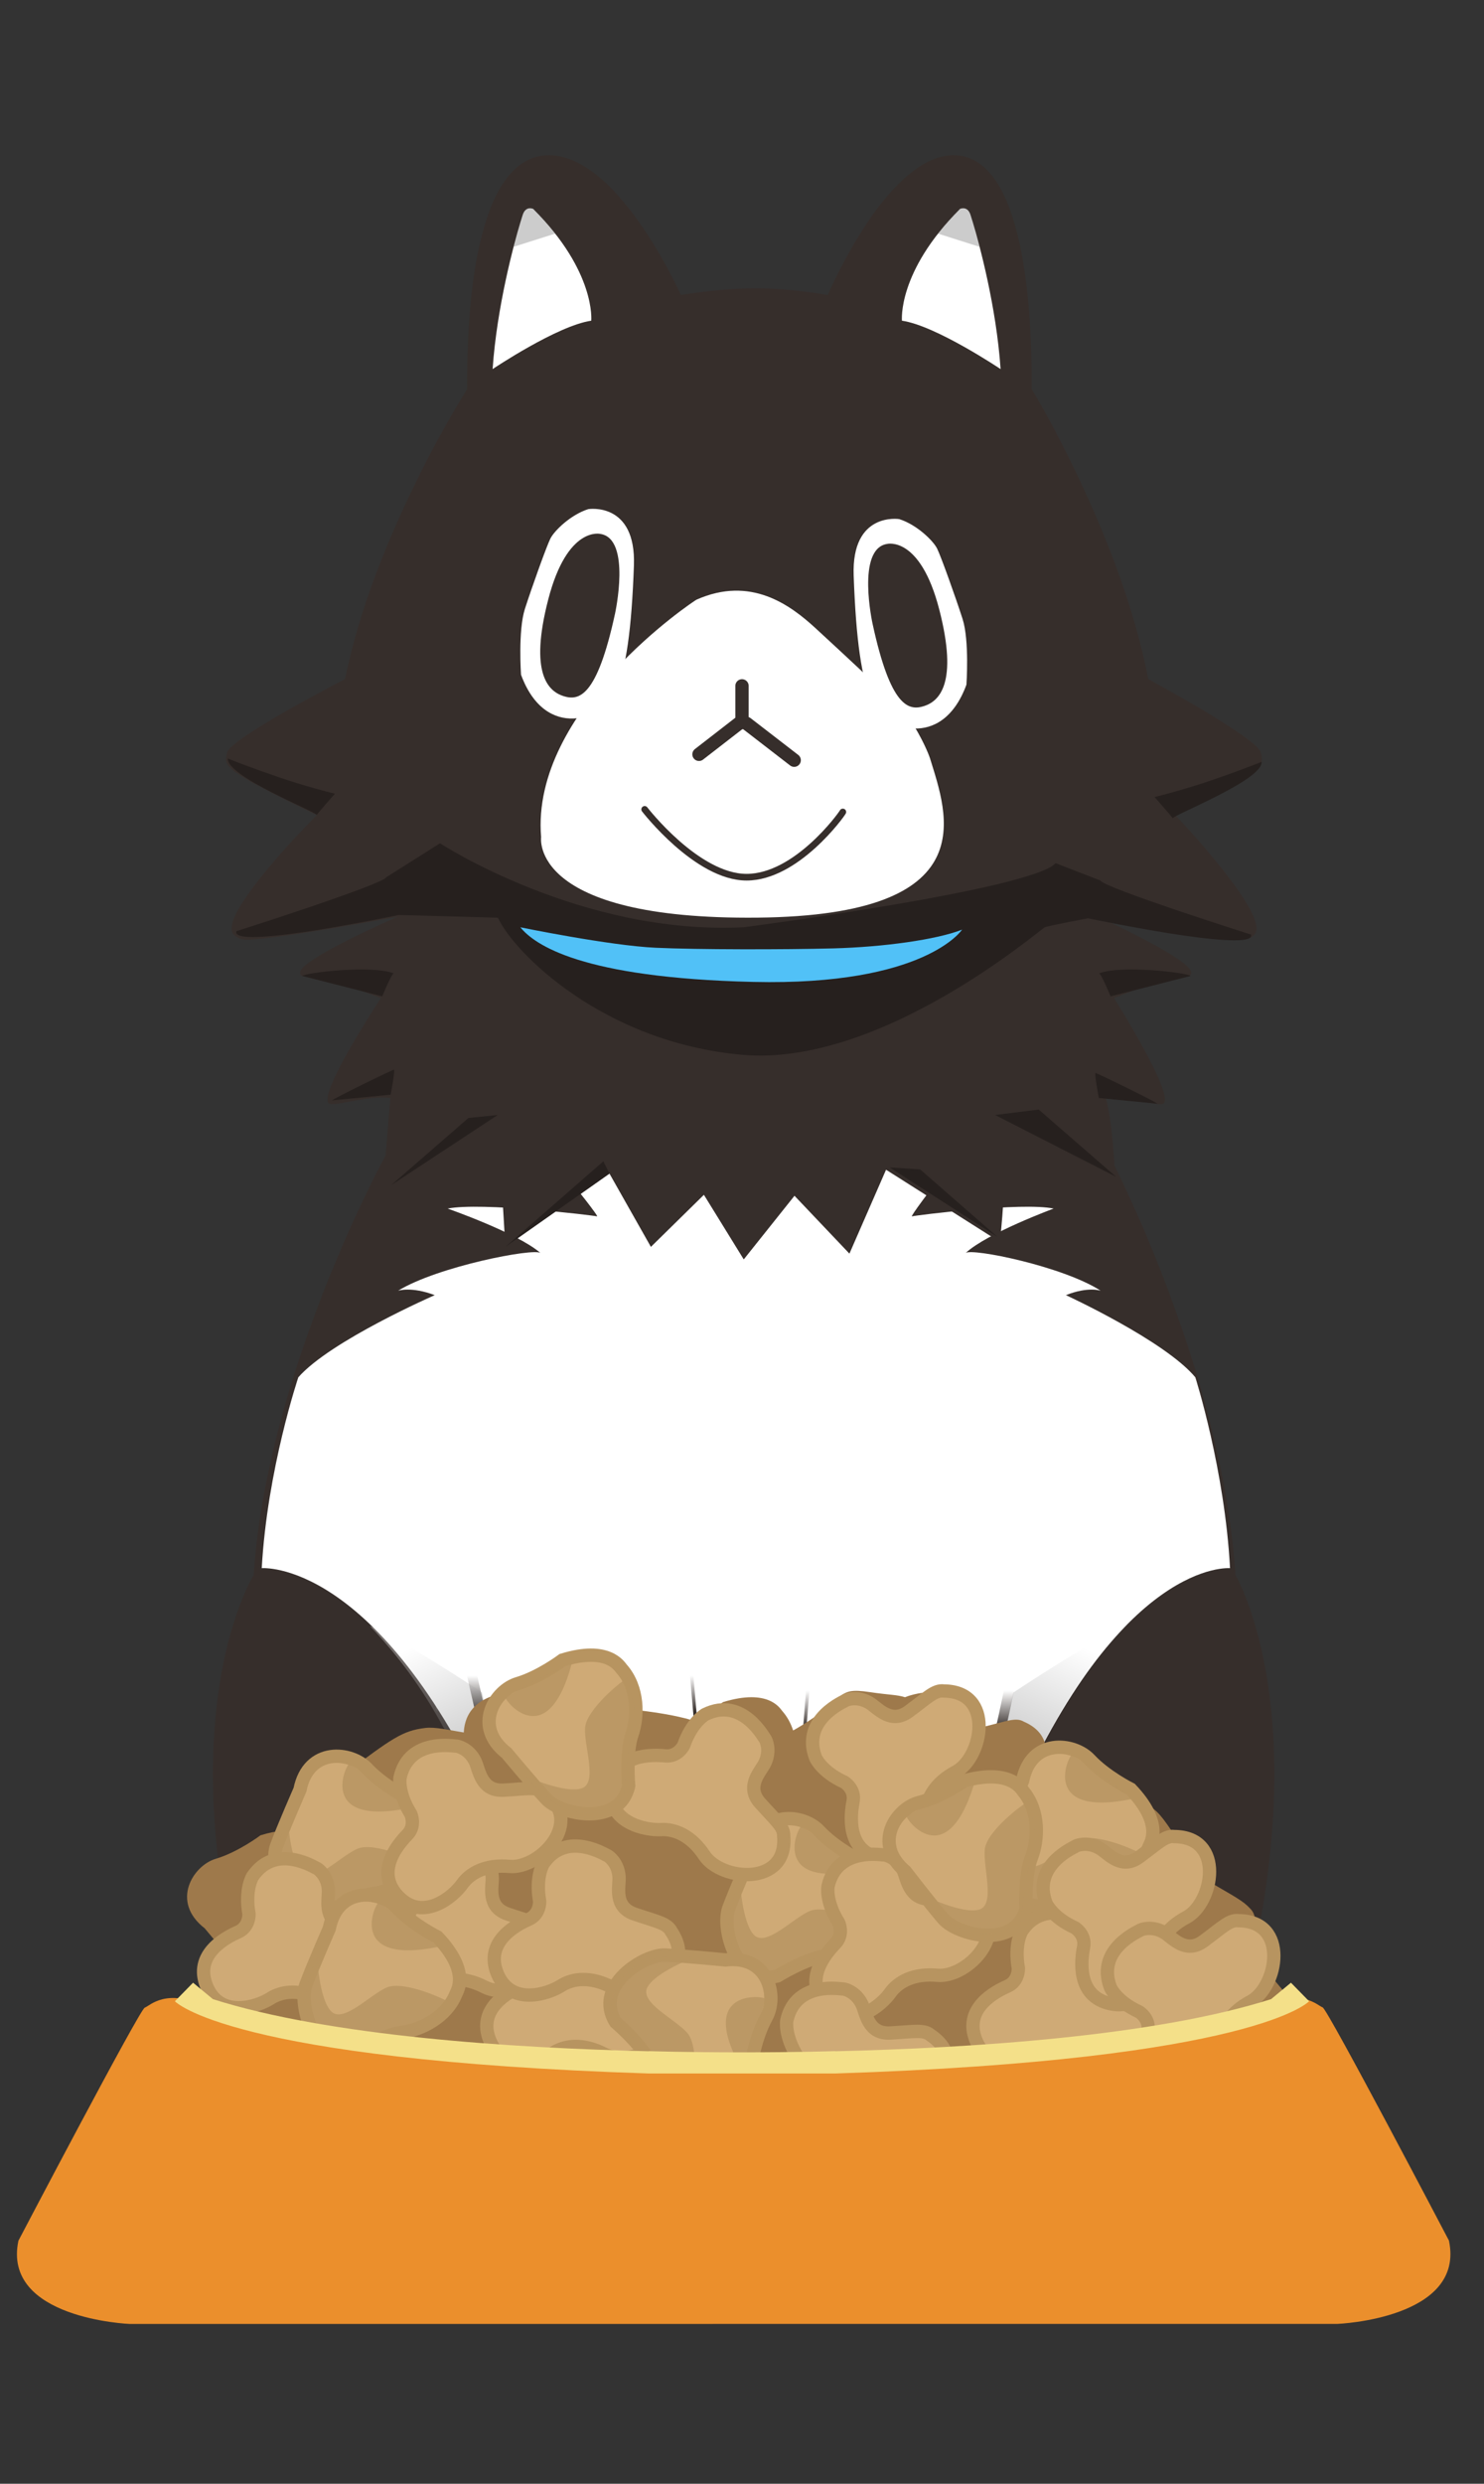<?xml version="1.0" encoding="utf-8"?>
<!-- Generator: Adobe Illustrator 17.0.2, SVG Export Plug-In . SVG Version: 6.00 Build 0)  -->
<!DOCTYPE svg PUBLIC "-//W3C//DTD SVG 1.1//EN" "http://www.w3.org/Graphics/SVG/1.1/DTD/svg11.dtd">
<svg version="1.1" xmlns="http://www.w3.org/2000/svg" xmlns:xlink="http://www.w3.org/1999/xlink" x="0px" y="0px" width="446px"
	 height="746px" viewBox="0 0 446 746" style="enable-background:new 0 0 446 746;" xml:space="preserve">
<rect x="0" y="0" width="446" height="746" fill="#333333" stroke="none"/>
<g id="レイヤー_2">
	<path style="fill:#362E2B;" d="M371.307,473.04c-3.928-61.454-37.882-125.93-37.882-125.93c-0.281-3.823-1.403-17.264-1.403-17.264
		c4.209-0.735,12.206,1.145,14.732,1.586c2.525,0.441,2.946-0.016,2.946-0.016c3.367-2.646-14.872-31.617-14.872-31.617
		c21.747-8.968,22.694-5.223,23.15-7.501c0.784-3.914-27.919-16.908-27.919-16.908c29.32,5.578,38.781,6.654,42.708,6.871
		c2.8,0.154,4.146-1.461,4.146-1.461c5.612-5.293-23.698-35.985-23.698-35.985c26.71-13.655,26.805-14.4,25.683-18.811
		c-1.122-4.411-33.798-22.037-33.798-22.037c-8.418-43.518-35.046-87.152-35.046-87.152c0.14-17.495-0.922-67.42-21.687-70.066
		c-20.765-2.646-39.586,41.879-39.586,41.879c-7.07-1.222-14.857-2.021-21.042-2.041c-0.171-0.002-0.346-0.002-0.52-0.003
		c-0.161,0.001-0.324,0.001-0.483,0.002c-6.491,0.015-14.679,0.815-22.111,2.042c0,0-19.723-44.525-41.482-41.879
		c-21.759,2.646-22.873,52.571-22.726,70.066c0,0-27.903,43.634-36.724,87.152c0,0-34.24,17.627-35.416,22.037
		c-1.176,4.411-1.077,5.155,26.912,18.811c0,0-30.714,30.692-24.833,35.985c0,0,1.411,1.615,4.345,1.461
		c4.115-0.216,14.028-1.293,44.752-6.872c0,0-30.077,12.992-29.256,16.906c0.478,2.279,1.471-1.471,24.259,7.497
		c0,0-19.112,28.963-15.584,31.609c0,0,0.441,0.441,3.088,0c2.646-0.441,11.027-2.352,15.437-1.617c0,0-1.176,13.379-1.47,17.201
		c0,0-35.579,64.601-39.695,126.055C76.233,473.04,37,536,99,667h116.5h24h110.08C408.748,536,371.307,473.04,371.307,473.04z"/>
	<g>
		<path style="fill:#FFFFFF;" d="M157.204,64.21c-0.051,0.124-0.341,1.002-0.788,2.496c-1.981,6.614-7.063,25.306-8.367,44.153
			c0,0,19.474-13.079,29.646-14.533c0,0,1.453-14.678-17.439-33.57C160.256,62.757,158.221,61.766,157.204,64.21z"/>
		<path style="fill:#FFFFFF;" d="M291.565,64.21c0.051,0.124,0.341,1.002,0.788,2.496c1.981,6.614,7.063,25.306,8.367,44.153
			c0,0-19.474-13.079-29.646-14.533c0,0-1.453-14.678,17.439-33.57C288.514,62.757,290.549,61.766,291.565,64.21z"/>
		<path style="fill:#FFFFFF;" d="M209.338,180.104c-0.672,0.298-49.963,32.999-46.709,71.342c0,0-3.718,24.865,65.068,24.168
			c68.786-0.697,56.99-30.99,51.771-47.964c0,0-1.337-4.028-4.885-9.858c-2.078-3.415-7.698-9.054-29.457-29.089
			C237.463,181.647,225.605,172.9,209.338,180.104z"/>
		<path style="fill:#FFFFFF;" d="M359.239,413.667c-9.17-11-38.888-24.667-38.888-24.667c6.641-2.667,10.45-1.333,10.45-1.333
			c-11.384-7.333-38.699-12.85-40.581-11.333c6.506-6,26.44-13.333,26.44-13.333c-9.487-2-41.306,2-42.571,2.333
			s24.586-32.667,24.586-32.667L228,328l-74.5,4.667c0,0,27.25,33,25.917,32.667C178.083,365,144.542,361,134.542,363
			c0,0,21.012,7.333,27.87,13.333c-1.984-1.516-30.777,4-42.777,11.333c0,0,4.016-1.333,11.016,1.333
			c0,0-31.326,13.667-40.992,24.667c0,0-9.33,27.667-10.996,57.333c0,0,34.67-3,69.337,73h80h75.893c32.887-76,65.778-73,65.778-73
			C368.089,441.333,359.239,413.667,359.239,413.667z"/>
	</g>
	<g>
		<path style="fill:#FFFFFF;" d="M176.804,152.915c0,0,14.408-2.324,13.711,16.964s-2.324,30.907-5.577,38.344
			c-3.253,7.436-20.915,14.64-28.351-5.577c0,0-0.93-13.246,1.162-19.753c2.091-6.507,6.507-18.823,7.669-21.147
			S171.496,154.588,176.804,152.915z"/>
		<path style="fill:#362E2B;" d="M180.454,160.366c0,0-9.937-2.533-15.685,19.679s0,27.57,4.579,29.031
			c4.579,1.461,10.034,0.441,15.49-24.756C184.838,184.32,189.807,161.828,180.454,160.366z"/>
	</g>
	<g>
		<path style="fill:#FFFFFF;" d="M270.258,155.915c0,0-14.39-2.324-13.694,16.964c0.696,19.288,2.321,30.907,5.57,38.344
			c3.249,7.436,20.889,14.64,28.316-5.577c0,0,0.928-13.246-1.161-19.753c-2.089-6.507-6.499-18.823-7.659-21.147
			C280.47,162.422,275.56,157.588,270.258,155.915z"/>
		<path style="fill:#362E2B;" d="M266.613,163.366c0,0,9.925-2.533,15.665,19.679c5.741,22.212,0,27.57-4.573,29.031
			c-4.573,1.461-10.022,0.441-15.471-24.756C262.234,187.32,257.272,164.828,266.613,163.366z"/>
	</g>
	<path style="fill:#362E2B;" d="M116,346v11c0,0,31.831-21.311,33.569-21.311l2.317,38.811l31.281-22.012l12.454,22.012l15.93-15.64
		l11.973,19.406l15.253-19.116l16.509,17.378l11.006-25.198L300.47,373c0,0,2.896-21.67,0-37.311l34.756,20.128
		c0,0-0.614-19.622-3.203-26.971s-68.047-26.175-97.011-25.017s-117.613,24.954-117.613,24.954L116,346z"/>
	<g>
		<g>
			<line style="fill:none;stroke:#362E2B;stroke-width:4;stroke-linecap:round;stroke-miterlimit:10;" x1="223" y1="206" x2="223" y2="217"/>
			<line style="fill:none;stroke:#362E2B;stroke-width:4;stroke-linecap:round;stroke-miterlimit:10;" x1="210.075" y1="226.56" x2="222.047" y2="217.289"/>
			<line style="fill:none;stroke:#362E2B;stroke-width:4;stroke-linecap:round;stroke-miterlimit:10;" x1="224.38" y1="217.289" x2="238.684" y2="228.329"/>
		</g>
		<path style="fill:none;stroke:#362E2B;stroke-width:2;stroke-linecap:round;stroke-miterlimit:10;" d="M193.749,243.1c0,0,15.704,20.369,30.631,20.369c14.927,0,28.454-18.658,28.921-19.591"/>
	</g>
	<g>
		<path style="fill:none;stroke:#362E2B;stroke-width:3;stroke-miterlimit:10;" d="M139.696,492.609c0,0,14.917,81.23,39.51,104.334"/>
		<line style="fill:none;stroke:#362E2B;stroke-miterlimit:10;" x1="207.5" y1="499" x2="215.204" y2="587.433"/>
		<linearGradient id="SVGID_1_" gradientUnits="userSpaceOnUse" x1="174" y1="503.289" x2="174" y2="514.118">
			<stop  offset="0" style="stop-color:#FFFFFF"/>
			<stop  offset="1" style="stop-color:#FFFFFF;stop-opacity:0"/>
		</linearGradient>
		<rect x="131" y="477" style="fill:url(#SVGID_1_);" width="86" height="37"/>
	</g>
	<g>
		<path style="fill:none;stroke:#362E2B;stroke-width:3;stroke-miterlimit:10;" d="M305.539,495.609c0.027-0.162-13.689,81.207-36.314,104.334"/>
		<line style="fill:none;stroke:#362E2B;stroke-miterlimit:10;" x1="243.22" y1="502" x2="236.139" y2="590.433"/>
		
			<linearGradient id="SVGID_2_" gradientUnits="userSpaceOnUse" x1="-844.323" y1="507.71" x2="-844.323" y2="519.124" gradientTransform="matrix(-0.878 0 0 1 -467.75 0)">
			<stop  offset="0" style="stop-color:#FFFFFF"/>
			<stop  offset="1" style="stop-color:#FFFFFF;stop-opacity:0"/>
		</linearGradient>
		<rect x="234" y="480" style="fill:url(#SVGID_2_);" width="80" height="39"/>
	</g>
	<linearGradient id="SVGID_3_" gradientUnits="userSpaceOnUse" x1="323.445" y1="494.088" x2="300.41" y2="543.213">
		<stop  offset="0" style="stop-color:#FFFFFF"/>
		<stop  offset="1" style="stop-color:#000000"/>
	</linearGradient>
	<path style="opacity:0.3;fill:url(#SVGID_3_);" d="M318.283,515.096c7.415-12.933,15.406-21.923,20.056-26.763c-9.239,3.685-33.778,20.019-33.778,20.019
		l-8.441,35.626l7.773,0.022C305.498,539.749,309.562,530.307,318.283,515.096z"/>
	
		<linearGradient id="SVGID_4_" gradientUnits="userSpaceOnUse" x1="-423.555" y1="494.088" x2="-446.59" y2="543.213" gradientTransform="matrix(-1 0 0 1 -297.541 0)">
		<stop  offset="0" style="stop-color:#FFFFFF"/>
		<stop  offset="1" style="stop-color:#000000"/>
	</linearGradient>
	<path style="opacity:0.3;fill:url(#SVGID_4_);" d="M131.176,515.096c-7.415-12.933-15.406-21.923-20.056-26.763c9.239,3.685,33.778,20.019,33.778,20.019
		l8.441,35.626L145.566,544C143.961,539.749,139.897,530.307,131.176,515.096z"/>
	<g>
		<path style="fill:#26201E;" d="M118.375,292.375c-6.5-2.625-26.5-0.25-27.552,0.75l24.052,6.125
			C114.875,299.25,117.783,292.162,118.375,292.375z"/>
		<path style="fill:#26201E;" d="M95.191,244.814c0.014-0.012-0.001-0.035-0.006-0.054C95.121,244.85,95.108,244.884,95.191,244.814z"/>
		<path style="fill:#26201E;" d="M95.184,244.76c0.526-0.749,5.468-6.368,5.468-6.368c-15.174-3.646-32.162-10.575-32.162-10.575
			C67.956,233.166,94.904,243.75,95.184,244.76z"/>
		<path style="fill:#26201E;" d="M118.375,321.283c-0.473,0-18.405,8.781-18.552,9.22l17.575-1.719
			C117.398,328.784,118.848,321.283,118.375,321.283z"/>
		<polygon style="fill:#26201E;" points="117.536,355.974 149.58,334.893 140.799,335.771 		"/>
		<polygon style="fill:#26201E;" points="151.886,374.501 183.167,352.488 181.336,348.795 		"/>
		<path style="fill:#26201E;" d="M330.274,292.375c0.592-0.213,3.5,6.875,3.5,6.875l24.052-6.125
			C356.774,292.125,336.774,289.75,330.274,292.375z"/>
		<path style="fill:#26201E;" d="M330.715,264.467l-13.453-5.207c-7.308,7.981-93.721,19.25-93.721,19.25
			c-48.925,2.448-91.303-25.225-91.303-25.225l-16.124,10.182C115.108,265.647,71,279.711,71,279.711v0.436
			c1,4.797,48.841-5.342,48.841-5.342l29.794,0.824c4.829,10.489,31.609,37.46,73.393,41.179s89.762-37.806,90.986-38.298
			c1.224-0.492,12.977-2.705,12.977-2.705S375,285.944,376,281.147v-0.436C376,280.711,331.721,266.647,330.715,264.467z"/>
		<path style="fill:#26201E;" d="M346.997,239.392c0,0,4.943,5.619,5.468,6.368c0.28-1.01,27.228-11.594,26.693-16.944
			C379.159,228.816,362.171,235.746,346.997,239.392z"/>
		<path style="fill:#26201E;" d="M352.465,245.76c-0.005,0.019-0.021,0.042-0.006,0.054C352.541,245.884,352.529,245.85,352.465,245.76z"/>
		<path style="fill:#26201E;" d="M329.274,322.283c-0.473,0,0.977,7.501,0.977,7.501l17.575,1.719
			C347.68,331.064,329.747,322.283,329.274,322.283z"/>
		<polygon style="fill:#26201E;" points="299.07,334.893 335.434,353.459 312.171,333.256 		"/>
		<polygon style="fill:#26201E;" points="267.377,350.644 299.764,371.501 276.538,351.229 		"/>
	</g>
	<path style="fill:#51C1F7;" d="M156.381,278.51c0,0,26.786,5.51,40.601,6.144c12.741,0.585,38.634,0.583,53.524,0.191
		c14.89-0.392,30.988-2.606,38.634-5.624c0,0-11.067,16.902-62.78,15.695C174.647,293.709,160.652,283.742,156.381,278.51z"/>
	<path style="opacity:0.2;" d="M154.358,74.125l12.498-3.964c0,0-4.731-5.844-6.599-7.404c-0.179-0.07-2.446-1.127-3.498,2.399
		L154.358,74.125z"/>
	<path style="opacity:0.2;" d="M294.383,74.125l-12.498-3.964c0,0,4.731-5.844,6.599-7.404c0.18-0.07,2.446-1.127,3.498,2.399
		L294.383,74.125z"/>
</g>
<g id="レイヤー_3">
	<path style="fill:#9E794B;" d="M379.859,590.433c-2.729-4.706-1.188-13.865-3.82-16.852c-2.632-2.987-5.457-4.09-14.278-9.403
		c-8.822-5.313-2.638-3.964-9.733-14.418c-7.094-10.454-6.003-6.463-31.651-16.179c-2.872-1.088-5.186-1.963-7.055-2.67
		c2.135-5.085,1.362-10.818-5.665-13.829c-2.295-1.373-5.219-0.098-12.018,1.564c-6.637,1.622-8.28-4.661-9.972-6.95
		c-2.568-3.475-6.043-3.475-6.043-3.475c-0.226,0.075-3.921,0.038-7.619,1.544c-2.524-0.792-4.606-0.651-10.635-1.544
		c-10.581-1.568-6.477,1.788-21.692,10.779c-0.447,0.264-0.882,0.511-1.309,0.747c-0.681-2.107-1.741-4.122-3.287-5.87
		c-0.69-0.78-4.086-6.847-17.78-2.65c0,0-4.174,3.141-9.234,5.45c-5.314-1.548-14.38-3.364-34.07-4.484
		c-6.769-0.385-10.889-0.523-13.304-0.455c-0.009-0.013-0.018-0.029-0.027-0.041c-2.568-3.475-6.043-3.475-6.043-3.475
		c-0.45,0.15-14.598-0.14-15.241,12.132c-4.534-0.733-8.547-1.736-11.64-1.354c-6.791,0.839-9.823,3.015-24.557,14.082
		c-14.734,11.067-11.46,4.213-15.825,11.694c-0.572,0.981-1.451,2.754-2.54,5.086c-1.861,0.176-4.016,0.598-6.519,1.364
		c0,0-6.736,5.08-13.473,7.068c-6.736,1.988-13.694,12.81-3.313,20.872c0,0,3.501,4.211,7.098,8.368
		c-4.2,10.199-7.352,18.183-7.144,18.286c112.171,55.975,325.161-0.859,327.383-1.879S382.588,595.139,379.859,590.433z"/>
	<g>
		<path style="fill:#CFAA76;stroke:#B79460;stroke-width:4;stroke-miterlimit:10;" d="M128.227,557.181c0.39-0.966,4.3-6.715-5.573-17.091c0,0-7.555-3.757-12.343-8.895
			c-4.788-5.138-17.579-6.527-20.153,6.362c0,0-4.795,10.913-7.02,16.838c-2.225,5.925,2.212,23.46,14.61,20.354
			c0,0,8.582-5.274,14.219-5.991S125.36,564.292,128.227,557.181z"/>
		<path style="opacity:0.8;fill:#B79460;" d="M104.926,529.868c-0.709-0.374-9.942,18.853,18.007,13.182
			C122.127,541.884,109.572,532.316,104.926,529.868z"/>
		<path style="opacity:0.8;fill:#B79460;" d="M127.269,559.141c0,0-9.186,9.178-13.397,9.27c-4.211,0.092-19.93,6.644-19.93,6.644
			s-18.247-5.616-7.438-28.988c0,0,0.576,12.649,4.23,16.378c3.654,3.729,11.76-5.156,16.78-7.215
			c5.019-2.059,17.384,3.413,19.183,4.821"/>
	</g>
	<g>
		<path style="fill:#CFAA76;stroke:#B79460;stroke-width:4;stroke-miterlimit:10;" d="M345.405,554.477c0.39-0.966,4.3-6.715-5.573-17.091c0,0-7.555-3.757-12.343-8.895
			c-4.788-5.138-17.579-6.527-20.153,6.362c0,0-4.795,10.913-7.02,16.838c-2.225,5.926,2.212,23.46,14.61,20.354
			c0,0,8.582-5.274,14.219-5.991C334.781,565.337,342.537,561.587,345.405,554.477z"/>
		<path style="opacity:0.8;fill:#B79460;" d="M322.104,527.163c-0.709-0.374-9.942,18.853,18.007,13.182
			C339.305,539.179,326.749,529.612,322.104,527.163z"/>
		<path style="opacity:0.8;fill:#B79460;" d="M344.446,556.436c0,0-9.186,9.178-13.397,9.27c-4.211,0.092-19.93,6.644-19.93,6.644
			s-18.247-5.616-7.438-28.988c0,0,0.576,12.649,4.23,16.378c3.654,3.729,11.76-5.156,16.78-7.215
			c5.019-2.059,17.384,3.413,19.183,4.821"/>
	</g>
	<path style="fill:#CFAA76;stroke:#B79460;stroke-width:4;stroke-miterlimit:10;" d="M95.467,561.31c-0.463-0.116-12.406-8.083-19.526,2.249c0,0-2.435,3.823-1.107,11.297
		c0,0,0.206,3.894-3.282,5.433c-3.489,1.539-13.526,6.609-9.383,16.415c4.143,9.805,15.42,5.883,19.06,3.545
		s9.003-2.834,15.18,0.356c8.221,4.246,26.558-4.125,17.941-16.759c-1.198-2.391-4.349-2.887-10.976-5.138
		c-6.469-2.198-4.478-8.38-4.675-11.219C98.398,563.177,95.467,561.31,95.467,561.31z"/>
	<path style="fill:#CFAA76;stroke:#B79460;stroke-width:4;stroke-miterlimit:10;" d="M144.696,557.502c-0.463-0.116-12.406-8.083-19.526,2.249c0,0-2.435,3.823-1.107,11.297
		c0,0,0.206,3.894-3.282,5.433c-3.489,1.539-13.526,6.609-9.383,16.415c4.143,9.805,15.42,5.883,19.06,3.545
		c3.64-2.339,9.003-2.834,15.18,0.356c8.221,4.246,26.558-4.125,17.941-16.759c-1.198-2.391-4.349-2.887-10.976-5.138
		c-6.469-2.198-4.478-8.38-4.675-11.219C147.627,559.37,144.696,557.502,144.696,557.502z"/>
	<g>
		<path style="fill:#CFAA76;stroke:#B79460;stroke-width:4;stroke-miterlimit:10;" d="M264.111,575.914c0.39-0.966,4.3-6.715-5.573-17.091c0,0-7.555-3.757-12.343-8.895
			c-4.788-5.138-17.579-6.527-20.153,6.362c0,0-4.795,10.913-7.02,16.838c-2.225,5.926,2.212,23.46,14.61,20.354
			c0,0,8.582-5.274,14.219-5.991C253.488,586.774,261.244,583.024,264.111,575.914z"/>
		<path style="opacity:0.8;fill:#B79460;" d="M240.81,548.6c-0.709-0.374-9.942,18.853,18.007,13.182C258.011,560.617,245.456,551.049,240.81,548.6z"/>
		<path style="opacity:0.8;fill:#B79460;" d="M263.153,577.873c0,0-9.186,9.178-13.397,9.27s-19.93,6.644-19.93,6.644s-18.247-5.616-7.438-28.988
			c0,0,0.576,12.649,4.23,16.378c3.654,3.729,11.76-5.156,16.78-7.215c5.019-2.059,17.384,3.413,19.183,4.821"/>
	</g>
	<path style="fill:#CFAA76;stroke:#B79460;stroke-width:4;stroke-miterlimit:10;" d="M180.577,577.602c-0.463-0.116-12.406-8.083-19.526,2.249c0,0-2.436,3.823-1.107,11.297
		c0,0,0.206,3.894-3.282,5.433c-3.489,1.539-13.526,6.609-9.383,16.415c4.143,9.805,15.42,5.883,19.06,3.545
		s9.003-2.834,15.18,0.356c8.221,4.246,26.558-4.125,17.941-16.759c-1.198-2.391-4.349-2.887-10.976-5.138
		c-6.469-2.198-4.478-8.38-4.675-11.219C183.507,579.469,180.577,577.602,180.577,577.602z"/>
	<path style="fill:#CFAA76;stroke:#B79460;stroke-width:4;stroke-miterlimit:10;" d="M182.818,557.502c-0.463-0.116-12.406-8.083-19.526,2.249c0,0-2.436,3.823-1.107,11.297
		c0,0,0.206,3.894-3.282,5.433c-3.489,1.539-13.526,6.609-9.383,16.415c4.143,9.805,15.42,5.883,19.06,3.545
		c3.64-2.339,9.003-2.834,15.18,0.356c8.221,4.246,26.558-4.125,17.941-16.759c-1.198-2.391-4.349-2.887-10.976-5.138
		c-6.469-2.198-4.478-8.38-4.675-11.219C185.749,559.37,182.818,557.502,182.818,557.502z"/>
	<path style="fill:#CFAA76;stroke:#B79460;stroke-width:4;stroke-miterlimit:10;" d="M326.695,577.602c-0.463-0.116-12.406-8.083-19.526,2.249c0,0-2.435,3.823-1.107,11.297
		c0,0,0.206,3.894-3.282,5.433c-3.489,1.539-13.526,6.609-9.383,16.415c4.143,9.805,15.42,5.883,19.06,3.545
		s9.003-2.834,15.18,0.356c8.221,4.246,26.558-4.125,17.941-16.759c-1.198-2.391-4.349-2.887-10.976-5.138
		c-6.469-2.198-4.478-8.38-4.675-11.219C329.625,579.469,326.695,577.602,326.695,577.602z"/>
	<path style="fill:#CFAA76;stroke:#B79460;stroke-width:4;stroke-miterlimit:10;" d="M230.094,522.531c-0.347-0.328-6.863-13.121-18.129-7.595c0,0-3.995,2.142-6.494,9.31
		c0,0-1.726,3.496-5.521,3.131s-15.03-0.856-16.216,9.722c-1.186,10.579,10.568,12.677,14.886,12.419
		c4.319-0.258,9.239,1.935,13.063,7.739c5.091,7.726,25.179,9.401,23.847-5.834c0.126-2.672-2.38-4.646-7.057-9.853
		c-4.566-5.083,0.196-9.499,1.414-12.072C231.736,525.593,230.094,522.531,230.094,522.531z"/>
	<path style="fill:#CFAA76;stroke:#B79460;stroke-width:4;stroke-miterlimit:10;" d="M254.375,510.603c-0.359,0.315-13.704,5.607-9.255,17.34c0,0,1.759,4.177,8.663,7.335
		c0,0,3.32,2.045,2.602,5.79c-0.718,3.745-2.256,14.885,8.165,17.053c10.422,2.169,13.609-9.338,13.755-13.661
		c0.146-4.324,2.789-9.018,8.926-12.283c8.168-4.347,11.711-24.191-3.581-24.288c-2.648-0.375-4.848,1.936-10.469,6.106
		c-5.487,4.071-9.44-1.082-11.887-2.535C257.577,509.254,254.375,510.603,254.375,510.603z"/>
	<path style="fill:#CFAA76;stroke:#B79460;stroke-width:4;stroke-miterlimit:10;" d="M266.115,557.193c-0.473,0.066-14.53-2.852-17.265,9.395c0,0-0.828,4.456,3.202,10.89
		c0,0,1.649,3.533-1.01,6.267c-2.659,2.733-10.069,11.192-2.557,18.734s16.501-0.316,19.001-3.848s7.288-5.998,14.209-5.352
		c9.213,0.86,23.083-13.767,10.363-22.256c-2.006-1.769-5.114-1.049-12.102-0.656c-6.822,0.383-7.29-6.094-8.535-8.654
		C269.531,557.828,266.115,557.193,266.115,557.193z"/>
	<path style="fill:#CFAA76;stroke:#B79460;stroke-width:4;stroke-miterlimit:10;" d="M137.5,524.5c-0.473,0.066-14.53-2.852-17.265,9.395c0,0-0.828,4.456,3.202,10.89
		c0,0,1.649,3.533-1.01,6.266s-10.069,11.192-2.557,18.734c7.512,7.542,16.501-0.316,19.001-3.848
		c2.5-3.531,7.288-5.998,14.209-5.352c9.213,0.86,23.083-13.767,10.363-22.256c-2.006-1.769-5.114-1.049-12.102-0.656
		c-6.822,0.383-7.29-6.094-8.535-8.654C140.917,525.135,137.5,524.5,137.5,524.5z"/>
	<path style="fill:#CFAA76;stroke:#B79460;stroke-width:4;stroke-miterlimit:10;" d="M253.736,597.441c-0.473,0.066-14.53-2.852-17.265,9.395c0,0-0.828,4.456,3.202,10.89
		c0,0,1.649,3.533-1.01,6.266c-2.659,2.733-10.069,11.192-2.557,18.734c7.512,7.542,16.501-0.316,19.001-3.848
		c2.5-3.531,7.288-5.998,14.209-5.352c9.213,0.86,23.083-13.767,10.363-22.256c-2.006-1.769-5.114-1.049-12.102-0.656
		c-6.822,0.383-7.29-6.094-8.535-8.654C257.153,598.075,253.736,597.441,253.736,597.441z"/>
	<path style="fill:#CFAA76;stroke:#B79460;stroke-width:4;stroke-miterlimit:10;" d="M323.653,554.325c-0.359,0.315-13.704,5.607-9.255,17.34c0,0,1.759,4.177,8.663,7.336
		c0,0,3.32,2.044,2.602,5.789s-2.256,14.885,8.165,17.053c10.422,2.169,13.609-9.338,13.755-13.661
		c0.146-4.324,2.789-9.018,8.926-12.283c8.168-4.347,11.711-24.191-3.581-24.288c-2.648-0.375-4.848,1.936-10.469,6.106
		c-5.487,4.071-9.44-1.082-11.887-2.535C326.855,552.977,323.653,554.325,323.653,554.325z"/>
	<path style="fill:#CFAA76;stroke:#B79460;stroke-width:4;stroke-miterlimit:10;" d="M342.976,579.596c-0.359,0.315-13.704,5.607-9.255,17.34c0,0,1.759,4.177,8.663,7.336
		c0,0,3.32,2.044,2.602,5.789s-2.256,14.885,8.165,17.053c10.422,2.169,13.609-9.338,13.755-13.661
		c0.146-4.324,2.789-9.018,8.926-12.283c8.168-4.347,11.711-24.191-3.581-24.288c-2.648-0.375-4.848,1.936-10.469,6.106
		c-5.487,4.071-9.44-1.082-11.887-2.535C346.178,578.247,342.976,579.596,342.976,579.596z"/>
	<g>
		<path style="fill:#CFAA76;stroke:#B79460;stroke-width:4;stroke-miterlimit:10;" d="M186.841,501.251c-0.69-0.78-4.086-6.847-17.78-2.65c0,0-6.736,5.08-13.473,7.068
			c-6.736,1.988-13.694,12.81-3.313,20.872c0,0,7.62,9.166,11.927,13.804c4.307,4.638,21.976,8.503,24.737-3.976
			c0,0-0.883-10.034,0.994-15.398C191.81,515.607,191.921,506.993,186.841,501.251z"/>
		<path style="opacity:0.8;fill:#B79460;" d="M151.994,509.892c-0.651,0.467,12.424,17.318,19.839-10.22C170.43,499.873,156.26,506.83,151.994,509.892z
			"/>
		<path style="opacity:0.8;fill:#B79460;" d="M188.165,502.984c0,0,4.107,12.319,2.307,16.127c-1.8,3.808-2.961,20.799-2.961,20.799
			s-13.177,13.815-29.257-6.298c0,0,11.574,5.136,16.542,3.533c4.969-1.603,0.642-12.825,1.043-18.235s10.821-14.027,12.884-15.007"
			/>
	</g>
	<g>
		<path style="fill:#CFAA76;stroke:#B79460;stroke-width:4;stroke-miterlimit:10;" d="M307.64,538.154c-0.66-0.806-3.821-6.998-17.665-3.329c0,0-6.926,4.818-13.734,6.547
			c-6.808,1.728-14.174,12.277-4.11,20.73c0,0,7.263,9.451,11.39,14.251c4.126,4.8,21.635,9.339,24.871-3.026
			c0,0-0.499-10.06,1.583-15.348C312.056,552.69,312.497,544.087,307.64,538.154z"/>
		<path style="opacity:0.8;fill:#B79460;" d="M272.488,545.455c-0.669,0.442,11.752,17.781,20.215-9.453
			C291.294,536.149,276.869,542.559,272.488,545.455z"/>
		<path style="opacity:0.8;fill:#B79460;" d="M308.898,539.936c0,0,3.632,12.467,1.688,16.204s-3.755,20.67-3.755,20.67s-13.696,13.3-28.994-7.413
			c0,0,11.369,5.576,16.395,4.164c5.026-1.412,1.133-12.791,1.741-18.182c0.608-5.391,11.35-13.603,13.449-14.503"/>
	</g>
	<g>
		<path style="fill:#CFAA76;stroke:#B79460;stroke-width:4;stroke-miterlimit:10;" d="M137.031,598.861c0.39-0.966,4.3-6.715-5.573-17.091c0,0-7.555-3.757-12.343-8.895
			s-17.579-6.527-20.153,6.362c0,0-4.795,10.913-7.02,16.838c-2.225,5.925,2.212,23.46,14.61,20.354c0,0,8.582-5.274,14.219-5.991
			C126.408,609.721,134.163,605.971,137.031,598.861z"/>
		<path style="opacity:0.8;fill:#B79460;" d="M113.73,571.548c-0.709-0.374-9.942,18.853,18.007,13.182C130.931,583.564,118.375,573.996,113.73,571.548
			z"/>
		<path style="opacity:0.8;fill:#B79460;" d="M136.072,600.82c0,0-9.186,9.178-13.397,9.27s-19.93,6.644-19.93,6.644s-18.247-5.616-7.438-28.988
			c0,0,0.576,12.649,4.23,16.378c3.654,3.729,11.76-5.156,16.78-7.215c5.019-2.059,17.384,3.413,19.183,4.821"/>
	</g>
	<g>
		<path style="fill:#CFAA76;stroke:#B79460;stroke-width:4;stroke-miterlimit:10;" d="M211.153,630.94c1.039,0.072,7.715,2.013,14.53-10.585c0,0,1.237-8.346,4.643-14.489
			c3.406-6.143,0.771-18.736-12.282-17.198c0,0-11.861-1.186-18.184-1.47c-6.323-0.284-21.626,9.358-14.839,20.187
			c0,0,7.669,6.531,10.094,11.67C197.54,624.195,203.504,630.411,211.153,630.94z"/>
		<path style="opacity:0.8;fill:#B79460;" d="M229.923,600.335c0.136-0.79-21.003-3.625-6.968,21.201C223.814,620.409,229.03,605.51,229.923,600.335z"
			/>
		<path style="opacity:0.8;fill:#B79460;" d="M208.993,630.634c0,0-11.569-5.897-12.958-9.874s-12.481-16.899-12.481-16.899
			s-0.301-19.089,25.267-16.037c0,0-11.851,4.459-14.267,9.087c-2.416,4.628,8.54,9.59,12.05,13.727
			c3.51,4.137,2.13,17.588,1.347,19.733"/>
	</g>
	<path style="fill:#EB8F2C;" d="M39,698c0,0-38.429-1.5-33.465-25c0,0,36.465-69.5,37.965-70s6.481-6.168,18.49-0.168
		C72.343,608.005,121.704,619,200.464,620c0,0,155.165,2.774,178.546-17.168c12.01-6,16.99-0.416,18.49,0.084
		s37.965,70.042,37.965,70.042c4.965,23.5-33.465,25.021-33.465,25.021L39,698z"/>
	<path style="fill:#F4E089;" d="M251,622.774c126.481-4.1,142.435-21.7,142.435-21.7l-5.455-5.569l-5.97,4.939
		c-35.073,11.129-89.802,14.679-131.01,15.654v-0.043c0,0-10.958,0.368-28,0.37c-17.042-0.002-28-0.37-28-0.37v0.043
		c-41.208-0.975-95.937-4.525-131.01-15.654l-5.97-4.939l-5.455,5.569c0,0,15.954,17.6,142.435,21.7"/>
</g>
<g id="レイヤー_1">
</g>
</svg>
